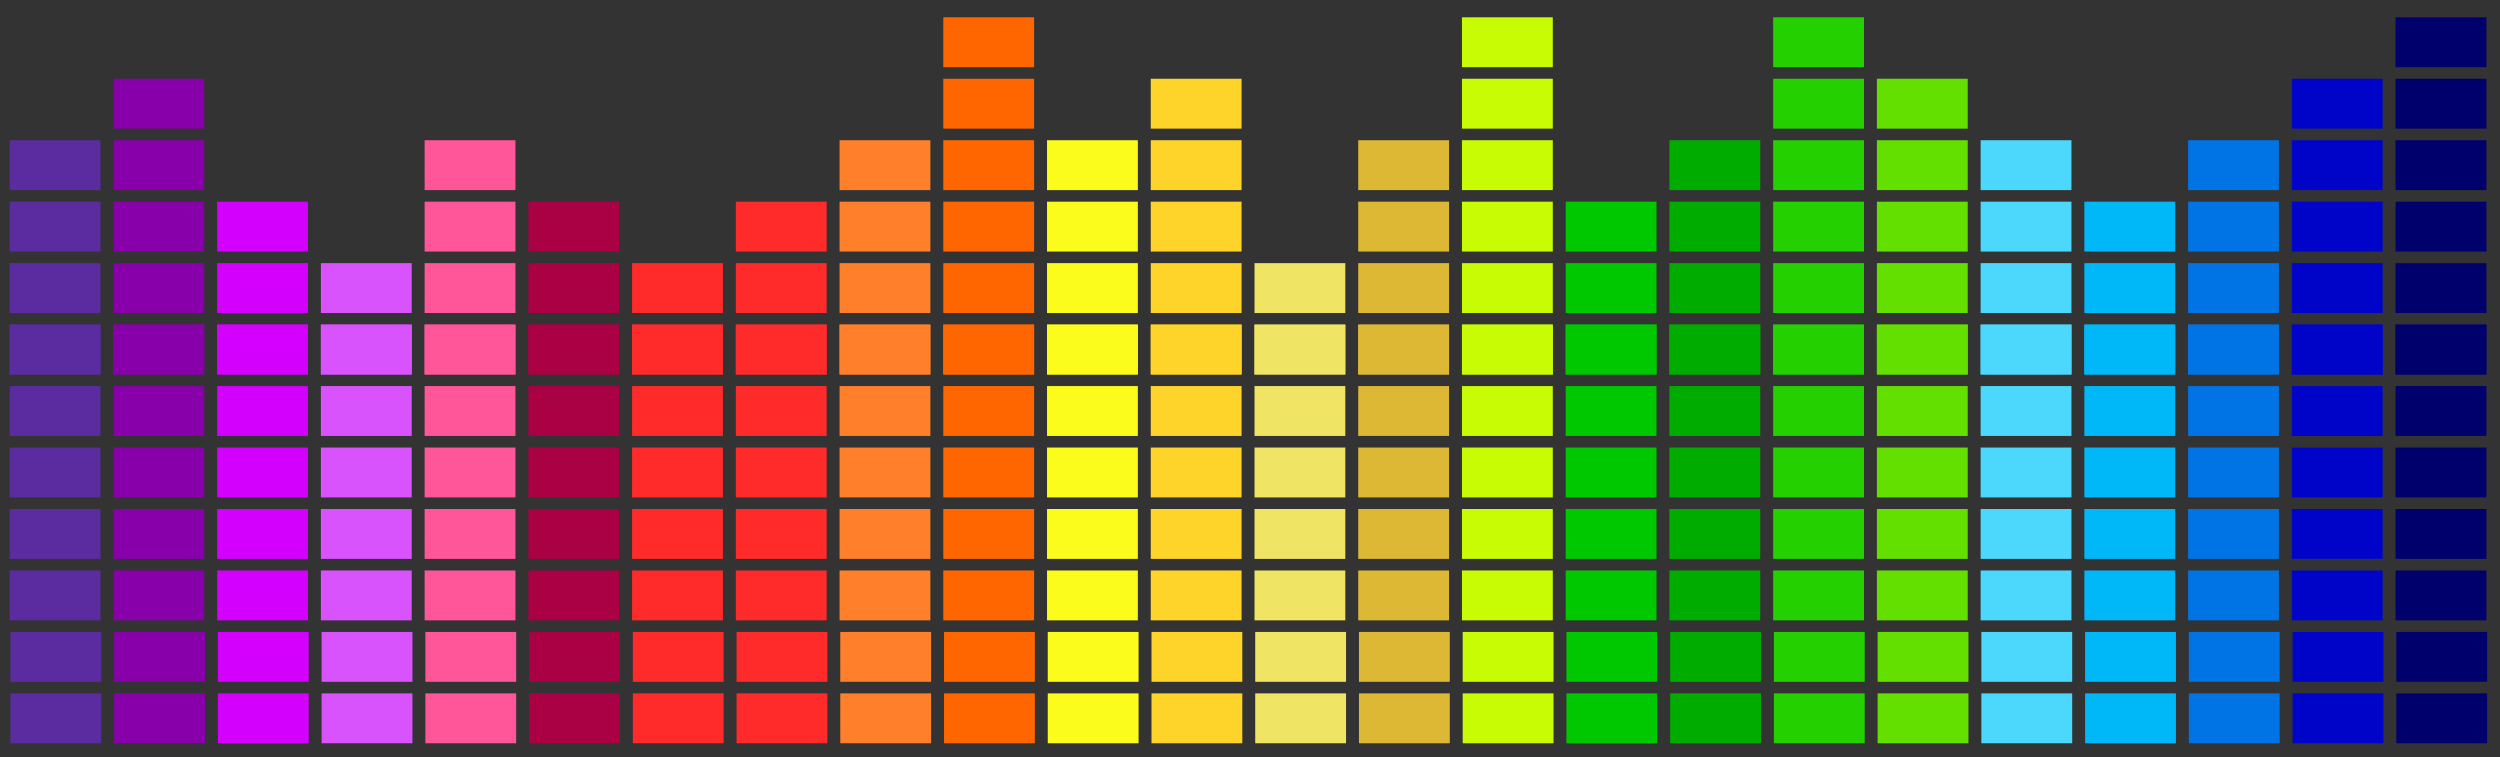 <?xml version="1.0" encoding="UTF-8" standalone="no"?>
<!DOCTYPE svg PUBLIC "-//W3C//DTD SVG 1.1//EN" "http://www.w3.org/Graphics/SVG/1.1/DTD/svg11.dtd">
<svg width="100%" height="100%" viewBox="0 0 1010 306" version="1.1" xmlns="http://www.w3.org/2000/svg" xmlns:xlink="http://www.w3.org/1999/xlink" xml:space="preserve" xmlns:serif="http://www.serif.com/" style="fill-rule:evenodd;clip-rule:evenodd;stroke-linejoin:round;stroke-miterlimit:2;">
    <rect x="0" y="0" width="1010" height="306" fill="#333333" stroke="none"/>
    <g transform="matrix(1,0,0,1,-1868,-2539)">
        <g>
            <g id="equalizer-bottom" serif:id="equalizer bottom" transform="matrix(1,1.22465e-16,1.22465e-16,-1,0,5688.17)">
                <g id="purple">
                </g>
                <g id="purple1" serif:id="purple">
                </g>
                <g id="purple2" serif:id="purple">
                </g>
                <g id="purple3" serif:id="purple">
                </g>
                <g id="purple4" serif:id="purple">
                </g>
                <g id="purple5" serif:id="purple">
                </g>
                <g id="purple6" serif:id="purple">
                </g>
                <g id="purple7" serif:id="purple">
                </g>
                <g id="purple8" serif:id="purple">
                </g>
                <g id="purple9" serif:id="purple">
                </g>
                <g id="purple10" serif:id="purple">
                </g>
                <g id="purple11" serif:id="purple">
                </g>
                <g id="purple12" serif:id="purple">
                </g>
                <g id="purple13" serif:id="purple">
                </g>
                <g id="purple14" serif:id="purple">
                </g>
                <g id="purple15" serif:id="purple">
                </g>
                <g id="purple16" serif:id="purple">
                </g>
                <g id="purple17" serif:id="purple">
                </g>
                <g id="purple18" serif:id="purple">
                </g>
                <g id="purple19" serif:id="purple">
                </g>
                <g id="purple20" serif:id="purple">
                </g>
                <g id="purple21" serif:id="purple">
                </g>
                <g id="purple22" serif:id="purple">
                </g>
                <g id="purple23" serif:id="purple">
                </g>
            </g>
            <g id="equalizer-top" serif:id="equalizer top">
                <g id="purple24" serif:id="purple" transform="matrix(0.984,0,0,1,29.553,0)">
                    <g transform="matrix(0.246,0,0,0.278,1513.14,1996.28)">
                        <rect x="1461.29" y="2959.89" width="151.562" height="72.488" style="fill:rgb(90,44,160);"/>
                    </g>
                    <g transform="matrix(0.246,0,0,0.278,1513.14,1971.45)">
                        <rect x="1461.29" y="2959.89" width="151.562" height="72.488" style="fill:rgb(90,44,160);"/>
                    </g>
                    <g transform="matrix(0.246,0,0,0.278,1512.84,1946.62)">
                        <rect x="1461.29" y="2959.89" width="151.562" height="72.488" style="fill:rgb(90,44,160);"/>
                    </g>
                    <g transform="matrix(0.246,0,0,0.278,1512.84,1921.79)">
                        <rect x="1461.29" y="2959.89" width="151.562" height="72.488" style="fill:rgb(90,44,160);"/>
                    </g>
                    <g transform="matrix(0.246,0,0,0.278,1512.84,1896.96)">
                        <rect x="1461.29" y="2959.89" width="151.562" height="72.488" style="fill:rgb(90,44,160);"/>
                    </g>
                    <g transform="matrix(0.246,0,0,0.278,1512.84,1872.12)">
                        <rect x="1461.29" y="2959.89" width="151.562" height="72.488" style="fill:rgb(90,44,160);"/>
                    </g>
                    <g transform="matrix(0.246,0,0,0.278,1512.84,1847.29)">
                        <rect x="1461.29" y="2959.89" width="151.562" height="72.488" style="fill:rgb(90,44,160);"/>
                    </g>
                    <g transform="matrix(0.246,0,0,0.278,1512.84,1847.29)">
                        <rect x="1461.29" y="2959.89" width="151.562" height="72.488" style="fill:rgb(90,44,160);"/>
                    </g>
                    <g transform="matrix(0.246,0,0,0.278,1512.84,1822.46)">
                        <rect x="1461.29" y="2959.89" width="151.562" height="72.488" style="fill:rgb(90,44,160);"/>
                    </g>
                    <g transform="matrix(0.246,0,0,0.278,1512.84,1797.63)">
                        <rect x="1461.29" y="2959.89" width="151.562" height="72.488" style="fill:rgb(90,44,160);"/>
                    </g>
                    <g transform="matrix(0.246,0,0,0.278,1512.84,1772.8)">
                        <rect x="1461.29" y="2959.89" width="151.562" height="72.488" style="fill:rgb(90,44,160);"/>
                    </g>
                </g>
                <g id="purple25" serif:id="purple" transform="matrix(0.984,0,0,1,155.279,0)">
                    <g transform="matrix(0.246,0,0,0.278,1513.14,1996.28)">
                        <rect x="1461.29" y="2959.89" width="151.562" height="72.488" style="fill:rgb(217,83,253);"/>
                    </g>
                    <g transform="matrix(0.246,0,0,0.278,1513.14,1971.45)">
                        <rect x="1461.29" y="2959.89" width="151.562" height="72.488" style="fill:rgb(217,83,253);"/>
                    </g>
                    <g transform="matrix(0.246,0,0,0.278,1512.84,1946.62)">
                        <rect x="1461.29" y="2959.89" width="151.562" height="72.488" style="fill:rgb(217,83,253);"/>
                    </g>
                    <g transform="matrix(0.246,0,0,0.278,1512.84,1921.79)">
                        <rect x="1461.29" y="2959.89" width="151.562" height="72.488" style="fill:rgb(217,83,253);"/>
                    </g>
                    <g transform="matrix(0.246,0,0,0.278,1512.84,1896.96)">
                        <rect x="1461.29" y="2959.89" width="151.562" height="72.488" style="fill:rgb(217,83,253);"/>
                    </g>
                    <g transform="matrix(0.246,0,0,0.278,1512.84,1872.12)">
                        <rect x="1461.29" y="2959.89" width="151.562" height="72.488" style="fill:rgb(217,83,253);"/>
                    </g>
                    <g transform="matrix(0.246,0,0,0.278,1512.84,1847.29)">
                        <rect x="1461.29" y="2959.89" width="151.562" height="72.488" style="fill:rgb(217,83,253);"/>
                    </g>
                    <g transform="matrix(0.246,0,0,0.278,1512.84,1847.29)">
                        <rect x="1461.29" y="2959.89" width="151.562" height="72.488" style="fill:rgb(217,83,253);"/>
                    </g>
                    <g transform="matrix(0.246,0,0,0.278,1512.84,1822.46)">
                        <rect x="1461.29" y="2959.89" width="151.562" height="72.488" style="fill:rgb(217,83,253);"/>
                    </g>
                </g>
                <g id="purple26" serif:id="purple" transform="matrix(0.984,0,0,1,197.188,0)">
                    <g transform="matrix(0.246,0,0,0.278,1513.14,1996.28)">
                        <rect x="1461.29" y="2959.89" width="151.562" height="72.488" style="fill:rgb(255,85,153);"/>
                    </g>
                    <g transform="matrix(0.246,0,0,0.278,1513.14,1971.45)">
                        <rect x="1461.29" y="2959.89" width="151.562" height="72.488" style="fill:rgb(255,85,153);"/>
                    </g>
                    <g transform="matrix(0.246,0,0,0.278,1512.84,1946.62)">
                        <rect x="1461.29" y="2959.89" width="151.562" height="72.488" style="fill:rgb(255,85,153);"/>
                    </g>
                    <g transform="matrix(0.246,0,0,0.278,1512.84,1921.79)">
                        <rect x="1461.29" y="2959.89" width="151.562" height="72.488" style="fill:rgb(255,85,153);"/>
                    </g>
                    <g transform="matrix(0.246,0,0,0.278,1512.84,1896.96)">
                        <rect x="1461.29" y="2959.89" width="151.562" height="72.488" style="fill:rgb(255,85,153);"/>
                    </g>
                    <g transform="matrix(0.246,0,0,0.278,1512.84,1872.12)">
                        <rect x="1461.29" y="2959.89" width="151.562" height="72.488" style="fill:rgb(255,85,153);"/>
                    </g>
                    <g transform="matrix(0.246,0,0,0.278,1512.84,1847.29)">
                        <rect x="1461.29" y="2959.89" width="151.562" height="72.488" style="fill:rgb(255,85,153);"/>
                    </g>
                    <g transform="matrix(0.246,0,0,0.278,1512.84,1847.29)">
                        <rect x="1461.29" y="2959.89" width="151.562" height="72.488" style="fill:rgb(255,85,153);"/>
                    </g>
                    <g transform="matrix(0.246,0,0,0.278,1512.84,1822.46)">
                        <rect x="1461.29" y="2959.89" width="151.562" height="72.488" style="fill:rgb(255,85,153);"/>
                    </g>
                    <g transform="matrix(0.246,0,0,0.278,1512.84,1797.63)">
                        <rect x="1461.29" y="2959.89" width="151.562" height="72.488" style="fill:rgb(255,85,153);"/>
                    </g>
                    <g transform="matrix(0.246,0,0,0.278,1512.84,1772.8)">
                        <rect x="1461.29" y="2959.89" width="151.562" height="72.488" style="fill:rgb(255,85,153);"/>
                    </g>
                </g>
                <g id="purple27" serif:id="purple" transform="matrix(0.984,0,0,1,239.096,0)">
                    <g transform="matrix(0.246,0,0,0.278,1513.14,1996.28)">
                        <rect x="1461.29" y="2959.89" width="151.562" height="72.488" style="fill:rgb(170,0,68);"/>
                    </g>
                    <g transform="matrix(0.246,0,0,0.278,1513.14,1971.45)">
                        <rect x="1461.29" y="2959.89" width="151.562" height="72.488" style="fill:rgb(170,0,68);"/>
                    </g>
                    <g transform="matrix(0.246,0,0,0.278,1512.84,1946.62)">
                        <rect x="1461.29" y="2959.89" width="151.562" height="72.488" style="fill:rgb(170,0,68);"/>
                    </g>
                    <g transform="matrix(0.246,0,0,0.278,1512.84,1921.79)">
                        <rect x="1461.29" y="2959.89" width="151.562" height="72.488" style="fill:rgb(170,0,68);"/>
                    </g>
                    <g transform="matrix(0.246,0,0,0.278,1512.84,1896.96)">
                        <rect x="1461.29" y="2959.89" width="151.562" height="72.488" style="fill:rgb(170,0,68);"/>
                    </g>
                    <g transform="matrix(0.246,0,0,0.278,1512.84,1872.12)">
                        <rect x="1461.29" y="2959.89" width="151.562" height="72.488" style="fill:rgb(170,0,68);"/>
                    </g>
                    <g transform="matrix(0.246,0,0,0.278,1512.84,1847.29)">
                        <rect x="1461.29" y="2959.89" width="151.562" height="72.488" style="fill:rgb(170,0,68);"/>
                    </g>
                    <g transform="matrix(0.246,0,0,0.278,1512.84,1847.29)">
                        <rect x="1461.29" y="2959.89" width="151.562" height="72.488" style="fill:rgb(170,0,68);"/>
                    </g>
                    <g transform="matrix(0.246,0,0,0.278,1512.84,1822.46)">
                        <rect x="1461.29" y="2959.89" width="151.562" height="72.488" style="fill:rgb(170,0,68);"/>
                    </g>
                    <g transform="matrix(0.246,0,0,0.278,1512.84,1797.63)">
                        <rect x="1461.29" y="2959.89" width="151.562" height="72.488" style="fill:rgb(170,0,68);"/>
                    </g>
                </g>
                <g id="purple28" serif:id="purple" transform="matrix(0.984,0,0,1,281.005,0)">
                    <g transform="matrix(0.246,0,0,0.278,1513.14,1996.28)">
                        <rect x="1461.29" y="2959.89" width="151.562" height="72.488" style="fill:rgb(255,42,42);"/>
                    </g>
                    <g transform="matrix(0.246,0,0,0.278,1513.14,1971.45)">
                        <rect x="1461.29" y="2959.89" width="151.562" height="72.488" style="fill:rgb(255,42,42);"/>
                    </g>
                    <g transform="matrix(0.246,0,0,0.278,1512.84,1946.62)">
                        <rect x="1461.29" y="2959.89" width="151.562" height="72.488" style="fill:rgb(255,42,42);"/>
                    </g>
                    <g transform="matrix(0.246,0,0,0.278,1512.84,1921.79)">
                        <rect x="1461.29" y="2959.89" width="151.562" height="72.488" style="fill:rgb(255,42,42);"/>
                    </g>
                    <g transform="matrix(0.246,0,0,0.278,1512.84,1896.96)">
                        <rect x="1461.29" y="2959.89" width="151.562" height="72.488" style="fill:rgb(255,42,42);"/>
                    </g>
                    <g transform="matrix(0.246,0,0,0.278,1512.84,1872.12)">
                        <rect x="1461.29" y="2959.89" width="151.562" height="72.488" style="fill:rgb(255,42,42);"/>
                    </g>
                    <g transform="matrix(0.246,0,0,0.278,1512.84,1847.29)">
                        <rect x="1461.29" y="2959.89" width="151.562" height="72.488" style="fill:rgb(255,42,42);"/>
                    </g>
                    <g transform="matrix(0.246,0,0,0.278,1512.84,1847.29)">
                        <rect x="1461.29" y="2959.89" width="151.562" height="72.488" style="fill:rgb(255,42,42);"/>
                    </g>
                    <g transform="matrix(0.246,0,0,0.278,1512.84,1822.46)">
                        <rect x="1461.29" y="2959.89" width="151.562" height="72.488" style="fill:rgb(255,42,42);"/>
                    </g>
                </g>
                <g id="purple29" serif:id="purple" transform="matrix(0.984,0,0,1,322.914,0)">
                    <g transform="matrix(0.246,0,0,0.278,1513.14,1996.28)">
                        <rect x="1461.29" y="2959.89" width="151.562" height="72.488" style="fill:rgb(255,42,42);"/>
                    </g>
                    <g transform="matrix(0.246,0,0,0.278,1513.14,1971.45)">
                        <rect x="1461.29" y="2959.89" width="151.562" height="72.488" style="fill:rgb(255,42,42);"/>
                    </g>
                    <g transform="matrix(0.246,0,0,0.278,1512.84,1946.62)">
                        <rect x="1461.29" y="2959.89" width="151.562" height="72.488" style="fill:rgb(255,42,42);"/>
                    </g>
                    <g transform="matrix(0.246,0,0,0.278,1512.84,1921.79)">
                        <rect x="1461.29" y="2959.89" width="151.562" height="72.488" style="fill:rgb(255,42,42);"/>
                    </g>
                    <g transform="matrix(0.246,0,0,0.278,1512.84,1896.96)">
                        <rect x="1461.29" y="2959.89" width="151.562" height="72.488" style="fill:rgb(255,42,42);"/>
                    </g>
                    <g transform="matrix(0.246,0,0,0.278,1512.84,1872.12)">
                        <rect x="1461.29" y="2959.89" width="151.562" height="72.488" style="fill:rgb(255,42,42);"/>
                    </g>
                    <g transform="matrix(0.246,0,0,0.278,1512.84,1847.29)">
                        <rect x="1461.29" y="2959.89" width="151.562" height="72.488" style="fill:rgb(255,42,42);"/>
                    </g>
                    <g transform="matrix(0.246,0,0,0.278,1512.84,1847.29)">
                        <rect x="1461.29" y="2959.89" width="151.562" height="72.488" style="fill:rgb(255,42,42);"/>
                    </g>
                    <g transform="matrix(0.246,0,0,0.278,1512.84,1822.46)">
                        <rect x="1461.29" y="2959.89" width="151.562" height="72.488" style="fill:rgb(255,42,42);"/>
                    </g>
                    <g transform="matrix(0.246,0,0,0.278,1512.84,1797.63)">
                        <rect x="1461.29" y="2959.89" width="151.562" height="72.488" style="fill:rgb(255,42,42);"/>
                    </g>
                </g>
                <g id="purple30" serif:id="purple" transform="matrix(0.984,0,0,1,364.822,0)">
                    <g transform="matrix(0.246,0,0,0.278,1513.14,1996.28)">
                        <rect x="1461.29" y="2959.89" width="151.562" height="72.488" style="fill:rgb(255,127,42);"/>
                    </g>
                    <g transform="matrix(0.246,0,0,0.278,1513.14,1971.45)">
                        <rect x="1461.29" y="2959.89" width="151.562" height="72.488" style="fill:rgb(255,127,42);"/>
                    </g>
                    <g transform="matrix(0.246,0,0,0.278,1512.84,1946.62)">
                        <rect x="1461.29" y="2959.89" width="151.562" height="72.488" style="fill:rgb(255,127,42);"/>
                    </g>
                    <g transform="matrix(0.246,0,0,0.278,1512.84,1921.79)">
                        <rect x="1461.29" y="2959.89" width="151.562" height="72.488" style="fill:rgb(255,127,42);"/>
                    </g>
                    <g transform="matrix(0.246,0,0,0.278,1512.84,1896.96)">
                        <rect x="1461.29" y="2959.89" width="151.562" height="72.488" style="fill:rgb(255,127,42);"/>
                    </g>
                    <g transform="matrix(0.246,0,0,0.278,1512.84,1872.12)">
                        <rect x="1461.29" y="2959.89" width="151.562" height="72.488" style="fill:rgb(255,127,42);"/>
                    </g>
                    <g transform="matrix(0.246,0,0,0.278,1512.84,1847.29)">
                        <rect x="1461.29" y="2959.89" width="151.562" height="72.488" style="fill:rgb(255,127,42);"/>
                    </g>
                    <g transform="matrix(0.246,0,0,0.278,1512.84,1847.29)">
                        <rect x="1461.29" y="2959.89" width="151.562" height="72.488" style="fill:rgb(255,127,42);"/>
                    </g>
                    <g transform="matrix(0.246,0,0,0.278,1512.84,1822.46)">
                        <rect x="1461.29" y="2959.89" width="151.562" height="72.488" style="fill:rgb(255,127,42);"/>
                    </g>
                    <g transform="matrix(0.246,0,0,0.278,1512.84,1797.63)">
                        <rect x="1461.29" y="2959.89" width="151.562" height="72.488" style="fill:rgb(255,127,42);"/>
                    </g>
                    <g transform="matrix(0.246,0,0,0.278,1512.84,1772.8)">
                        <rect x="1461.29" y="2959.89" width="151.562" height="72.488" style="fill:rgb(255,127,42);"/>
                    </g>
                </g>
                <g id="purple31" serif:id="purple" transform="matrix(0.984,0,0,1,71.462,0)">
                    <g transform="matrix(0.246,0,0,0.278,1513.14,1996.28)">
                        <rect x="1461.29" y="2959.89" width="151.562" height="72.488" style="fill:rgb(135,0,169);"/>
                    </g>
                    <g transform="matrix(0.246,0,0,0.278,1513.14,1971.45)">
                        <rect x="1461.29" y="2959.89" width="151.562" height="72.488" style="fill:rgb(135,0,169);"/>
                    </g>
                    <g transform="matrix(0.246,0,0,0.278,1512.84,1946.62)">
                        <rect x="1461.29" y="2959.89" width="151.562" height="72.488" style="fill:rgb(135,0,169);"/>
                    </g>
                    <g transform="matrix(0.246,0,0,0.278,1512.84,1921.79)">
                        <rect x="1461.29" y="2959.89" width="151.562" height="72.488" style="fill:rgb(135,0,169);"/>
                    </g>
                    <g transform="matrix(0.246,0,0,0.278,1512.84,1896.96)">
                        <rect x="1461.29" y="2959.89" width="151.562" height="72.488" style="fill:rgb(135,0,169);"/>
                    </g>
                    <g transform="matrix(0.246,0,0,0.278,1512.84,1872.12)">
                        <rect x="1461.29" y="2959.89" width="151.562" height="72.488" style="fill:rgb(135,0,169);"/>
                    </g>
                    <g transform="matrix(0.246,0,0,0.278,1512.84,1847.29)">
                        <rect x="1461.29" y="2959.89" width="151.562" height="72.488" style="fill:rgb(135,0,169);"/>
                    </g>
                    <g transform="matrix(0.246,0,0,0.278,1512.84,1847.29)">
                        <rect x="1461.29" y="2959.89" width="151.562" height="72.488" style="fill:rgb(135,0,169);"/>
                    </g>
                    <g transform="matrix(0.246,0,0,0.278,1512.84,1822.46)">
                        <rect x="1461.29" y="2959.89" width="151.562" height="72.488" style="fill:rgb(135,0,169);"/>
                    </g>
                    <g transform="matrix(0.246,0,0,0.278,1512.84,1797.63)">
                        <rect x="1461.29" y="2959.89" width="151.562" height="72.488" style="fill:rgb(135,0,169);"/>
                    </g>
                    <g transform="matrix(0.246,0,0,0.278,1512.84,1772.8)">
                        <rect x="1461.29" y="2959.89" width="151.562" height="72.488" style="fill:rgb(135,0,169);"/>
                    </g>
                    <g transform="matrix(0.246,0,0,0.278,1512.84,1747.97)">
                        <rect x="1461.29" y="2959.89" width="151.562" height="72.488" style="fill:rgb(135,0,169);"/>
                    </g>
                </g>
                <g id="purple32" serif:id="purple" transform="matrix(0.984,0,0,1,113.37,0)">
                    <g transform="matrix(0.246,0,0,0.278,1513.14,1996.28)">
                        <rect x="1461.29" y="2959.89" width="151.562" height="72.488" style="fill:rgb(212,0,253);"/>
                    </g>
                    <g transform="matrix(0.246,0,0,0.278,1513.14,1971.45)">
                        <rect x="1461.29" y="2959.89" width="151.562" height="72.488" style="fill:rgb(212,0,253);"/>
                    </g>
                    <g transform="matrix(0.246,0,0,0.278,1512.84,1946.62)">
                        <rect x="1461.29" y="2959.89" width="151.562" height="72.488" style="fill:rgb(212,0,253);"/>
                    </g>
                    <g transform="matrix(0.246,0,0,0.278,1512.84,1921.79)">
                        <rect x="1461.29" y="2959.89" width="151.562" height="72.488" style="fill:rgb(212,0,253);"/>
                    </g>
                    <g transform="matrix(0.246,0,0,0.278,1512.84,1896.96)">
                        <rect x="1461.29" y="2959.89" width="151.562" height="72.488" style="fill:rgb(212,0,253);"/>
                    </g>
                    <g transform="matrix(0.246,0,0,0.278,1512.84,1872.12)">
                        <rect x="1461.29" y="2959.89" width="151.562" height="72.488" style="fill:rgb(212,0,253);"/>
                    </g>
                    <g transform="matrix(0.246,0,0,0.278,1512.84,1847.29)">
                        <rect x="1461.29" y="2959.89" width="151.562" height="72.488" style="fill:rgb(212,0,253);"/>
                    </g>
                    <g transform="matrix(0.246,0,0,0.278,1512.84,1847.29)">
                        <rect x="1461.29" y="2959.89" width="151.562" height="72.488" style="fill:rgb(212,0,253);"/>
                    </g>
                    <g transform="matrix(0.246,0,0,0.278,1512.84,1822.46)">
                        <rect x="1461.29" y="2959.89" width="151.562" height="72.488" style="fill:rgb(212,0,253);"/>
                    </g>
                    <g transform="matrix(0.246,0,0,0.278,1512.84,1797.63)">
                        <rect x="1461.29" y="2959.89" width="151.562" height="72.488" style="fill:rgb(212,0,253);"/>
                    </g>
                </g>
                <g id="purple33" serif:id="purple" transform="matrix(0.984,0,0,1,406.731,0)">
                    <g transform="matrix(0.246,0,0,0.278,1513.14,1996.28)">
                        <rect x="1461.29" y="2959.89" width="151.562" height="72.488" style="fill:rgb(255,102,0);"/>
                    </g>
                    <g transform="matrix(0.246,0,0,0.278,1513.14,1971.45)">
                        <rect x="1461.29" y="2959.89" width="151.562" height="72.488" style="fill:rgb(255,102,0);"/>
                    </g>
                    <g transform="matrix(0.246,0,0,0.278,1512.84,1946.62)">
                        <rect x="1461.29" y="2959.89" width="151.562" height="72.488" style="fill:rgb(255,102,0);"/>
                    </g>
                    <g transform="matrix(0.246,0,0,0.278,1512.84,1921.79)">
                        <rect x="1461.29" y="2959.89" width="151.562" height="72.488" style="fill:rgb(255,102,0);"/>
                    </g>
                    <g transform="matrix(0.246,0,0,0.278,1512.84,1896.96)">
                        <rect x="1461.29" y="2959.89" width="151.562" height="72.488" style="fill:rgb(255,102,0);"/>
                    </g>
                    <g transform="matrix(0.246,0,0,0.278,1512.84,1872.12)">
                        <rect x="1461.29" y="2959.89" width="151.562" height="72.488" style="fill:rgb(255,102,0);"/>
                    </g>
                    <g transform="matrix(0.246,0,0,0.278,1512.84,1847.29)">
                        <rect x="1461.29" y="2959.89" width="151.562" height="72.488" style="fill:rgb(255,102,0);"/>
                    </g>
                    <g transform="matrix(0.246,0,0,0.278,1512.84,1847.29)">
                        <rect x="1461.29" y="2959.89" width="151.562" height="72.488" style="fill:rgb(255,102,0);"/>
                    </g>
                    <g transform="matrix(0.246,0,0,0.278,1512.84,1822.46)">
                        <rect x="1461.29" y="2959.89" width="151.562" height="72.488" style="fill:rgb(255,102,0);"/>
                    </g>
                    <g transform="matrix(0.246,0,0,0.278,1512.84,1797.63)">
                        <rect x="1461.29" y="2959.89" width="151.562" height="72.488" style="fill:rgb(255,102,0);"/>
                    </g>
                    <g transform="matrix(0.246,0,0,0.278,1512.84,1772.8)">
                        <rect x="1461.29" y="2959.89" width="151.562" height="72.488" style="fill:rgb(255,102,0);"/>
                    </g>
                    <g transform="matrix(0.246,0,0,0.278,1512.84,1747.97)">
                        <rect x="1461.29" y="2959.89" width="151.562" height="72.488" style="fill:rgb(255,102,0);"/>
                    </g>
                    <g transform="matrix(0.246,0,0,0.278,1512.84,1723.14)">
                        <rect x="1461.29" y="2959.89" width="151.562" height="72.488" style="fill:rgb(255,102,0);"/>
                    </g>
                </g>
                <g id="purple34" serif:id="purple" transform="matrix(0.984,0,0,1,532.457,0)">
                    <g transform="matrix(0.246,0,0,0.278,1513.14,1996.28)">
                        <rect x="1461.29" y="2959.89" width="151.562" height="72.488" style="fill:rgb(240,228,100);"/>
                    </g>
                    <g transform="matrix(0.246,0,0,0.278,1513.14,1971.45)">
                        <rect x="1461.29" y="2959.89" width="151.562" height="72.488" style="fill:rgb(240,228,100);"/>
                    </g>
                    <g transform="matrix(0.246,0,0,0.278,1512.84,1946.62)">
                        <rect x="1461.29" y="2959.89" width="151.562" height="72.488" style="fill:rgb(240,228,100);"/>
                    </g>
                    <g transform="matrix(0.246,0,0,0.278,1512.84,1921.79)">
                        <rect x="1461.29" y="2959.89" width="151.562" height="72.488" style="fill:rgb(240,228,100);"/>
                    </g>
                    <g transform="matrix(0.246,0,0,0.278,1512.84,1896.96)">
                        <rect x="1461.29" y="2959.89" width="151.562" height="72.488" style="fill:rgb(240,228,100);"/>
                    </g>
                    <g transform="matrix(0.246,0,0,0.278,1512.84,1872.12)">
                        <rect x="1461.29" y="2959.89" width="151.562" height="72.488" style="fill:rgb(240,228,100);"/>
                    </g>
                    <g transform="matrix(0.246,0,0,0.278,1512.84,1847.29)">
                        <rect x="1461.29" y="2959.89" width="151.562" height="72.488" style="fill:rgb(240,228,100);"/>
                    </g>
                    <g transform="matrix(0.246,0,0,0.278,1512.84,1847.29)">
                        <rect x="1461.29" y="2959.89" width="151.562" height="72.488" style="fill:rgb(240,228,100);"/>
                    </g>
                    <g transform="matrix(0.246,0,0,0.278,1512.84,1822.46)">
                        <rect x="1461.29" y="2959.89" width="151.562" height="72.488" style="fill:rgb(240,228,100);"/>
                    </g>
                </g>
                <g id="purple35" serif:id="purple" transform="matrix(0.984,0,0,1,574.366,0)">
                    <g transform="matrix(0.246,0,0,0.278,1513.14,1996.28)">
                        <rect x="1461.29" y="2959.89" width="151.562" height="72.488" style="fill:rgb(220,184,52);"/>
                    </g>
                    <g transform="matrix(0.246,0,0,0.278,1513.14,1971.45)">
                        <rect x="1461.29" y="2959.89" width="151.562" height="72.488" style="fill:rgb(220,184,52);"/>
                    </g>
                    <g transform="matrix(0.246,0,0,0.278,1512.84,1946.62)">
                        <rect x="1461.29" y="2959.89" width="151.562" height="72.488" style="fill:rgb(220,184,52);"/>
                    </g>
                    <g transform="matrix(0.246,0,0,0.278,1512.84,1921.79)">
                        <rect x="1461.29" y="2959.89" width="151.562" height="72.488" style="fill:rgb(220,184,52);"/>
                    </g>
                    <g transform="matrix(0.246,0,0,0.278,1512.84,1896.96)">
                        <rect x="1461.29" y="2959.89" width="151.562" height="72.488" style="fill:rgb(220,184,52);"/>
                    </g>
                    <g transform="matrix(0.246,0,0,0.278,1512.84,1872.12)">
                        <rect x="1461.29" y="2959.89" width="151.562" height="72.488" style="fill:rgb(220,184,52);"/>
                    </g>
                    <g transform="matrix(0.246,0,0,0.278,1512.84,1847.29)">
                        <rect x="1461.29" y="2959.89" width="151.562" height="72.488" style="fill:rgb(220,184,52);"/>
                    </g>
                    <g transform="matrix(0.246,0,0,0.278,1512.84,1847.29)">
                        <rect x="1461.29" y="2959.89" width="151.562" height="72.488" style="fill:rgb(220,184,52);"/>
                    </g>
                    <g transform="matrix(0.246,0,0,0.278,1512.84,1822.46)">
                        <rect x="1461.29" y="2959.89" width="151.562" height="72.488" style="fill:rgb(220,184,52);"/>
                    </g>
                    <g transform="matrix(0.246,0,0,0.278,1512.84,1797.63)">
                        <rect x="1461.29" y="2959.89" width="151.562" height="72.488" style="fill:rgb(220,184,52);"/>
                    </g>
                    <g transform="matrix(0.246,0,0,0.278,1512.84,1772.8)">
                        <rect x="1461.29" y="2959.89" width="151.562" height="72.488" style="fill:rgb(220,184,52);"/>
                    </g>
                </g>
                <g id="purple36" serif:id="purple" transform="matrix(0.984,0,0,1,616.275,0)">
                    <g transform="matrix(0.246,0,0,0.278,1513.14,1996.28)">
                        <rect x="1461.29" y="2959.89" width="151.562" height="72.488" style="fill:rgb(200,252,4);"/>
                    </g>
                    <g transform="matrix(0.246,0,0,0.278,1513.14,1971.45)">
                        <rect x="1461.29" y="2959.89" width="151.562" height="72.488" style="fill:rgb(200,252,4);"/>
                    </g>
                    <g transform="matrix(0.246,0,0,0.278,1512.84,1946.62)">
                        <rect x="1461.29" y="2959.89" width="151.562" height="72.488" style="fill:rgb(200,252,4);"/>
                    </g>
                    <g transform="matrix(0.246,0,0,0.278,1512.84,1921.79)">
                        <rect x="1461.29" y="2959.89" width="151.562" height="72.488" style="fill:rgb(200,252,4);"/>
                    </g>
                    <g transform="matrix(0.246,0,0,0.278,1512.84,1896.96)">
                        <rect x="1461.29" y="2959.89" width="151.562" height="72.488" style="fill:rgb(200,252,4);"/>
                    </g>
                    <g transform="matrix(0.246,0,0,0.278,1512.84,1872.12)">
                        <rect x="1461.29" y="2959.89" width="151.562" height="72.488" style="fill:rgb(200,252,4);"/>
                    </g>
                    <g transform="matrix(0.246,0,0,0.278,1512.84,1847.29)">
                        <rect x="1461.29" y="2959.89" width="151.562" height="72.488" style="fill:rgb(200,252,4);"/>
                    </g>
                    <g transform="matrix(0.246,0,0,0.278,1512.84,1847.29)">
                        <rect x="1461.29" y="2959.89" width="151.562" height="72.488" style="fill:rgb(200,252,4);"/>
                    </g>
                    <g transform="matrix(0.246,0,0,0.278,1512.84,1822.46)">
                        <rect x="1461.29" y="2959.89" width="151.562" height="72.488" style="fill:rgb(200,252,4);"/>
                    </g>
                    <g transform="matrix(0.246,0,0,0.278,1512.84,1797.63)">
                        <rect x="1461.29" y="2959.89" width="151.562" height="72.488" style="fill:rgb(200,252,4);"/>
                    </g>
                    <g transform="matrix(0.246,0,0,0.278,1512.84,1772.8)">
                        <rect x="1461.29" y="2959.89" width="151.562" height="72.488" style="fill:rgb(200,252,4);"/>
                    </g>
                    <g transform="matrix(0.246,0,0,0.278,1512.84,1747.97)">
                        <rect x="1461.29" y="2959.89" width="151.562" height="72.488" style="fill:rgb(200,252,4);"/>
                    </g>
                    <g transform="matrix(0.246,0,0,0.278,1512.84,1723.14)">
                        <rect x="1461.29" y="2959.89" width="151.562" height="72.488" style="fill:rgb(200,252,4);"/>
                    </g>
                </g>
                <g id="purple37" serif:id="purple" transform="matrix(0.984,0,0,1,658.183,0)">
                    <g transform="matrix(0.246,0,0,0.278,1513.14,1996.28)">
                        <rect x="1461.29" y="2959.89" width="151.562" height="72.488" style="fill:rgb(0,200,0);"/>
                    </g>
                    <g transform="matrix(0.246,0,0,0.278,1513.14,1971.45)">
                        <rect x="1461.29" y="2959.89" width="151.562" height="72.488" style="fill:rgb(0,200,0);"/>
                    </g>
                    <g transform="matrix(0.246,0,0,0.278,1512.84,1946.62)">
                        <rect x="1461.29" y="2959.89" width="151.562" height="72.488" style="fill:rgb(0,200,0);"/>
                    </g>
                    <g transform="matrix(0.246,0,0,0.278,1512.84,1921.79)">
                        <rect x="1461.29" y="2959.89" width="151.562" height="72.488" style="fill:rgb(0,200,0);"/>
                    </g>
                    <g transform="matrix(0.246,0,0,0.278,1512.84,1896.96)">
                        <rect x="1461.29" y="2959.89" width="151.562" height="72.488" style="fill:rgb(0,200,0);"/>
                    </g>
                    <g transform="matrix(0.246,0,0,0.278,1512.84,1872.12)">
                        <rect x="1461.29" y="2959.89" width="151.562" height="72.488" style="fill:rgb(0,200,0);"/>
                    </g>
                    <g transform="matrix(0.246,0,0,0.278,1512.84,1847.29)">
                        <rect x="1461.29" y="2959.89" width="151.562" height="72.488" style="fill:rgb(0,200,0);"/>
                    </g>
                    <g transform="matrix(0.246,0,0,0.278,1512.84,1847.29)">
                        <rect x="1461.29" y="2959.89" width="151.562" height="72.488" style="fill:rgb(0,200,0);"/>
                    </g>
                    <g transform="matrix(0.246,0,0,0.278,1512.84,1822.46)">
                        <rect x="1461.29" y="2959.89" width="151.562" height="72.488" style="fill:rgb(0,200,0);"/>
                    </g>
                    <g transform="matrix(0.246,0,0,0.278,1512.84,1797.63)">
                        <rect x="1461.29" y="2959.89" width="151.562" height="72.488" style="fill:rgb(0,200,0);"/>
                    </g>
                </g>
                <g id="purple38" serif:id="purple" transform="matrix(0.984,0,0,1,700.092,0)">
                    <g transform="matrix(0.246,0,0,0.278,1513.14,1996.28)">
                        <rect x="1461.29" y="2959.89" width="151.562" height="72.488" style="fill:rgb(0,172,0);"/>
                    </g>
                    <g transform="matrix(0.246,0,0,0.278,1513.14,1971.45)">
                        <rect x="1461.29" y="2959.89" width="151.562" height="72.488" style="fill:rgb(0,172,0);"/>
                    </g>
                    <g transform="matrix(0.246,0,0,0.278,1512.84,1946.62)">
                        <rect x="1461.29" y="2959.89" width="151.562" height="72.488" style="fill:rgb(0,172,0);"/>
                    </g>
                    <g transform="matrix(0.246,0,0,0.278,1512.84,1921.79)">
                        <rect x="1461.29" y="2959.89" width="151.562" height="72.488" style="fill:rgb(0,172,0);"/>
                    </g>
                    <g transform="matrix(0.246,0,0,0.278,1512.84,1896.96)">
                        <rect x="1461.29" y="2959.89" width="151.562" height="72.488" style="fill:rgb(0,172,0);"/>
                    </g>
                    <g transform="matrix(0.246,0,0,0.278,1512.84,1872.12)">
                        <rect x="1461.29" y="2959.89" width="151.562" height="72.488" style="fill:rgb(0,172,0);"/>
                    </g>
                    <g transform="matrix(0.246,0,0,0.278,1512.84,1847.29)">
                        <rect x="1461.29" y="2959.89" width="151.562" height="72.488" style="fill:rgb(0,172,0);"/>
                    </g>
                    <g transform="matrix(0.246,0,0,0.278,1512.84,1847.29)">
                        <rect x="1461.29" y="2959.89" width="151.562" height="72.488" style="fill:rgb(0,172,0);"/>
                    </g>
                    <g transform="matrix(0.246,0,0,0.278,1512.84,1822.46)">
                        <rect x="1461.29" y="2959.89" width="151.562" height="72.488" style="fill:rgb(0,172,0);"/>
                    </g>
                    <g transform="matrix(0.246,0,0,0.278,1512.84,1797.63)">
                        <rect x="1461.29" y="2959.89" width="151.562" height="72.488" style="fill:rgb(0,172,0);"/>
                    </g>
                    <g transform="matrix(0.246,0,0,0.278,1512.84,1772.8)">
                        <rect x="1461.29" y="2959.89" width="151.562" height="72.488" style="fill:rgb(0,172,0);"/>
                    </g>
                </g>
                <g id="purple39" serif:id="purple" transform="matrix(0.984,0,0,1,742.001,0)">
                    <g transform="matrix(0.246,0,0,0.278,1513.14,1996.28)">
                        <rect x="1461.29" y="2959.89" width="151.562" height="72.488" style="fill:rgb(36,208,0);"/>
                    </g>
                    <g transform="matrix(0.246,0,0,0.278,1513.14,1971.45)">
                        <rect x="1461.29" y="2959.89" width="151.562" height="72.488" style="fill:rgb(36,208,0);"/>
                    </g>
                    <g transform="matrix(0.246,0,0,0.278,1512.84,1946.62)">
                        <rect x="1461.29" y="2959.89" width="151.562" height="72.488" style="fill:rgb(36,208,0);"/>
                    </g>
                    <g transform="matrix(0.246,0,0,0.278,1512.84,1921.79)">
                        <rect x="1461.29" y="2959.89" width="151.562" height="72.488" style="fill:rgb(36,208,0);"/>
                    </g>
                    <g transform="matrix(0.246,0,0,0.278,1512.84,1896.96)">
                        <rect x="1461.29" y="2959.89" width="151.562" height="72.488" style="fill:rgb(36,208,0);"/>
                    </g>
                    <g transform="matrix(0.246,0,0,0.278,1512.84,1872.12)">
                        <rect x="1461.29" y="2959.89" width="151.562" height="72.488" style="fill:rgb(36,208,0);"/>
                    </g>
                    <g transform="matrix(0.246,0,0,0.278,1512.84,1847.29)">
                        <rect x="1461.29" y="2959.89" width="151.562" height="72.488" style="fill:rgb(36,208,0);"/>
                    </g>
                    <g transform="matrix(0.246,0,0,0.278,1512.84,1847.29)">
                        <rect x="1461.29" y="2959.89" width="151.562" height="72.488" style="fill:rgb(36,208,0);"/>
                    </g>
                    <g transform="matrix(0.246,0,0,0.278,1512.84,1822.46)">
                        <rect x="1461.29" y="2959.89" width="151.562" height="72.488" style="fill:rgb(36,208,0);"/>
                    </g>
                    <g transform="matrix(0.246,0,0,0.278,1512.84,1797.63)">
                        <rect x="1461.29" y="2959.89" width="151.562" height="72.488" style="fill:rgb(36,208,0);"/>
                    </g>
                    <g transform="matrix(0.246,0,0,0.278,1512.84,1772.8)">
                        <rect x="1461.29" y="2959.89" width="151.562" height="72.488" style="fill:rgb(36,208,0);"/>
                    </g>
                    <g transform="matrix(0.246,0,0,0.278,1512.84,1747.97)">
                        <rect x="1461.29" y="2959.89" width="151.562" height="72.488" style="fill:rgb(36,208,0);"/>
                    </g>
                    <g transform="matrix(0.246,0,0,0.278,1512.84,1723.14)">
                        <rect x="1461.29" y="2959.89" width="151.562" height="72.488" style="fill:rgb(36,208,0);"/>
                    </g>
                </g>
                <g id="purple40" serif:id="purple" transform="matrix(0.984,0,0,1,448.64,0)">
                    <g transform="matrix(0.246,0,0,0.278,1513.14,1996.28)">
                        <rect x="1461.29" y="2959.89" width="151.562" height="72.488" style="fill:rgb(252,252,28);"/>
                    </g>
                    <g transform="matrix(0.246,0,0,0.278,1513.14,1971.45)">
                        <rect x="1461.29" y="2959.89" width="151.562" height="72.488" style="fill:rgb(252,252,28);"/>
                    </g>
                    <g transform="matrix(0.246,0,0,0.278,1512.84,1946.62)">
                        <rect x="1461.29" y="2959.89" width="151.562" height="72.488" style="fill:rgb(252,252,28);"/>
                    </g>
                    <g transform="matrix(0.246,0,0,0.278,1512.84,1921.79)">
                        <rect x="1461.29" y="2959.89" width="151.562" height="72.488" style="fill:rgb(252,252,28);"/>
                    </g>
                    <g transform="matrix(0.246,0,0,0.278,1512.84,1896.96)">
                        <rect x="1461.29" y="2959.89" width="151.562" height="72.488" style="fill:rgb(252,252,28);"/>
                    </g>
                    <g transform="matrix(0.246,0,0,0.278,1512.84,1872.12)">
                        <rect x="1461.29" y="2959.89" width="151.562" height="72.488" style="fill:rgb(252,252,28);"/>
                    </g>
                    <g transform="matrix(0.246,0,0,0.278,1512.84,1847.29)">
                        <rect x="1461.29" y="2959.89" width="151.562" height="72.488" style="fill:rgb(252,252,28);"/>
                    </g>
                    <g transform="matrix(0.246,0,0,0.278,1512.84,1847.29)">
                        <rect x="1461.29" y="2959.89" width="151.562" height="72.488" style="fill:rgb(252,252,28);"/>
                    </g>
                    <g transform="matrix(0.246,0,0,0.278,1512.84,1822.46)">
                        <rect x="1461.29" y="2959.89" width="151.562" height="72.488" style="fill:rgb(252,252,28);"/>
                    </g>
                    <g transform="matrix(0.246,0,0,0.278,1512.84,1797.63)">
                        <rect x="1461.29" y="2959.89" width="151.562" height="72.488" style="fill:rgb(252,252,28);"/>
                    </g>
                    <g transform="matrix(0.246,0,0,0.278,1512.84,1772.8)">
                        <rect x="1461.29" y="2959.89" width="151.562" height="72.488" style="fill:rgb(252,252,28);"/>
                    </g>
                </g>
                <g id="purple41" serif:id="purple" transform="matrix(0.984,0,0,1,490.549,0)">
                    <g transform="matrix(0.246,0,0,0.278,1513.14,1996.28)">
                        <rect x="1461.29" y="2959.89" width="151.562" height="72.488" style="fill:rgb(255,212,42);"/>
                    </g>
                    <g transform="matrix(0.246,0,0,0.278,1513.14,1971.45)">
                        <rect x="1461.29" y="2959.89" width="151.562" height="72.488" style="fill:rgb(255,212,42);"/>
                    </g>
                    <g transform="matrix(0.246,0,0,0.278,1512.84,1946.62)">
                        <rect x="1461.29" y="2959.89" width="151.562" height="72.488" style="fill:rgb(255,212,42);"/>
                    </g>
                    <g transform="matrix(0.246,0,0,0.278,1512.84,1921.79)">
                        <rect x="1461.29" y="2959.89" width="151.562" height="72.488" style="fill:rgb(255,212,42);"/>
                    </g>
                    <g transform="matrix(0.246,0,0,0.278,1512.84,1896.96)">
                        <rect x="1461.29" y="2959.89" width="151.562" height="72.488" style="fill:rgb(255,212,42);"/>
                    </g>
                    <g transform="matrix(0.246,0,0,0.278,1512.84,1872.12)">
                        <rect x="1461.29" y="2959.89" width="151.562" height="72.488" style="fill:rgb(255,212,42);"/>
                    </g>
                    <g transform="matrix(0.246,0,0,0.278,1512.84,1847.29)">
                        <rect x="1461.29" y="2959.89" width="151.562" height="72.488" style="fill:rgb(255,212,42);"/>
                    </g>
                    <g transform="matrix(0.246,0,0,0.278,1512.84,1847.29)">
                        <rect x="1461.29" y="2959.89" width="151.562" height="72.488" style="fill:rgb(255,212,42);"/>
                    </g>
                    <g transform="matrix(0.246,0,0,0.278,1512.84,1822.46)">
                        <rect x="1461.29" y="2959.89" width="151.562" height="72.488" style="fill:rgb(255,212,42);"/>
                    </g>
                    <g transform="matrix(0.246,0,0,0.278,1512.84,1797.63)">
                        <rect x="1461.29" y="2959.89" width="151.562" height="72.488" style="fill:rgb(255,212,42);"/>
                    </g>
                    <g transform="matrix(0.246,0,0,0.278,1512.84,1772.8)">
                        <rect x="1461.29" y="2959.89" width="151.562" height="72.488" style="fill:rgb(255,212,42);"/>
                    </g>
                    <g transform="matrix(0.246,0,0,0.278,1512.84,1747.97)">
                        <rect x="1461.29" y="2959.89" width="151.562" height="72.488" style="fill:rgb(255,212,42);"/>
                    </g>
                </g>
                <g id="purple42" serif:id="purple" transform="matrix(0.984,0,0,1,783.909,0)">
                    <g transform="matrix(0.246,0,0,0.278,1513.14,1996.28)">
                        <rect x="1461.29" y="2959.89" width="151.562" height="72.488" style="fill:rgb(100,224,0);"/>
                    </g>
                    <g transform="matrix(0.246,0,0,0.278,1513.14,1971.45)">
                        <rect x="1461.29" y="2959.89" width="151.562" height="72.488" style="fill:rgb(100,224,0);"/>
                    </g>
                    <g transform="matrix(0.246,0,0,0.278,1512.84,1946.62)">
                        <rect x="1461.29" y="2959.89" width="151.562" height="72.488" style="fill:rgb(100,224,0);"/>
                    </g>
                    <g transform="matrix(0.246,0,0,0.278,1512.84,1921.79)">
                        <rect x="1461.29" y="2959.89" width="151.562" height="72.488" style="fill:rgb(100,224,0);"/>
                    </g>
                    <g transform="matrix(0.246,0,0,0.278,1512.84,1896.96)">
                        <rect x="1461.29" y="2959.89" width="151.562" height="72.488" style="fill:rgb(100,224,0);"/>
                    </g>
                    <g transform="matrix(0.246,0,0,0.278,1512.84,1872.12)">
                        <rect x="1461.29" y="2959.89" width="151.562" height="72.488" style="fill:rgb(100,224,0);"/>
                    </g>
                    <g transform="matrix(0.246,0,0,0.278,1512.84,1847.29)">
                        <rect x="1461.29" y="2959.89" width="151.562" height="72.488" style="fill:rgb(100,224,0);"/>
                    </g>
                    <g transform="matrix(0.246,0,0,0.278,1512.84,1847.29)">
                        <rect x="1461.29" y="2959.89" width="151.562" height="72.488" style="fill:rgb(100,224,0);"/>
                    </g>
                    <g transform="matrix(0.246,0,0,0.278,1512.84,1822.46)">
                        <rect x="1461.29" y="2959.89" width="151.562" height="72.488" style="fill:rgb(100,224,0);"/>
                    </g>
                    <g transform="matrix(0.246,0,0,0.278,1512.84,1797.63)">
                        <rect x="1461.29" y="2959.89" width="151.562" height="72.488" style="fill:rgb(100,224,0);"/>
                    </g>
                    <g transform="matrix(0.246,0,0,0.278,1512.84,1772.8)">
                        <rect x="1461.29" y="2959.89" width="151.562" height="72.488" style="fill:rgb(100,224,0);"/>
                    </g>
                    <g transform="matrix(0.246,0,0,0.278,1512.84,1747.97)">
                        <rect x="1461.29" y="2959.89" width="151.562" height="72.488" style="fill:rgb(100,224,0);"/>
                    </g>
                </g>
                <g id="purple43" serif:id="purple" transform="matrix(0.984,0,0,1,909.635,0)">
                    <g transform="matrix(0.246,0,0,0.278,1513.14,1996.28)">
                        <rect x="1461.29" y="2959.89" width="151.562" height="72.488" style="fill:rgb(0,116,228);"/>
                    </g>
                    <g transform="matrix(0.246,0,0,0.278,1513.14,1971.45)">
                        <rect x="1461.29" y="2959.89" width="151.562" height="72.488" style="fill:rgb(0,116,228);"/>
                    </g>
                    <g transform="matrix(0.246,0,0,0.278,1512.84,1946.62)">
                        <rect x="1461.29" y="2959.89" width="151.562" height="72.488" style="fill:rgb(0,116,228);"/>
                    </g>
                    <g transform="matrix(0.246,0,0,0.278,1512.84,1921.79)">
                        <rect x="1461.29" y="2959.89" width="151.562" height="72.488" style="fill:rgb(0,116,228);"/>
                    </g>
                    <g transform="matrix(0.246,0,0,0.278,1512.84,1896.96)">
                        <rect x="1461.29" y="2959.89" width="151.562" height="72.488" style="fill:rgb(0,116,228);"/>
                    </g>
                    <g transform="matrix(0.246,0,0,0.278,1512.84,1872.12)">
                        <rect x="1461.29" y="2959.89" width="151.562" height="72.488" style="fill:rgb(0,116,228);"/>
                    </g>
                    <g transform="matrix(0.246,0,0,0.278,1512.84,1847.29)">
                        <rect x="1461.29" y="2959.89" width="151.562" height="72.488" style="fill:rgb(0,116,228);"/>
                    </g>
                    <g transform="matrix(0.246,0,0,0.278,1512.84,1847.29)">
                        <rect x="1461.29" y="2959.89" width="151.562" height="72.488" style="fill:rgb(0,116,228);"/>
                    </g>
                    <g transform="matrix(0.246,0,0,0.278,1512.84,1822.46)">
                        <rect x="1461.29" y="2959.89" width="151.562" height="72.488" style="fill:rgb(0,116,228);"/>
                    </g>
                    <g transform="matrix(0.246,0,0,0.278,1512.84,1797.63)">
                        <rect x="1461.29" y="2959.89" width="151.562" height="72.488" style="fill:rgb(0,116,228);"/>
                    </g>
                    <g transform="matrix(0.246,0,0,0.278,1512.84,1772.8)">
                        <rect x="1461.29" y="2959.89" width="151.562" height="72.488" style="fill:rgb(0,116,228);"/>
                    </g>
                </g>
                <g id="purple44" serif:id="purple" transform="matrix(0.984,0,0,1,951.544,0)">
                    <g transform="matrix(0.246,0,0,0.278,1513.14,1996.28)">
                        <rect x="1461.29" y="2959.89" width="151.562" height="72.488" style="fill:rgb(0,4,200);"/>
                    </g>
                    <g transform="matrix(0.246,0,0,0.278,1513.14,1971.45)">
                        <rect x="1461.29" y="2959.89" width="151.562" height="72.488" style="fill:rgb(0,4,200);"/>
                    </g>
                    <g transform="matrix(0.246,0,0,0.278,1512.84,1946.62)">
                        <rect x="1461.29" y="2959.89" width="151.562" height="72.488" style="fill:rgb(0,4,200);"/>
                    </g>
                    <g transform="matrix(0.246,0,0,0.278,1512.84,1921.79)">
                        <rect x="1461.29" y="2959.89" width="151.562" height="72.488" style="fill:rgb(0,4,200);"/>
                    </g>
                    <g transform="matrix(0.246,0,0,0.278,1512.84,1896.96)">
                        <rect x="1461.29" y="2959.89" width="151.562" height="72.488" style="fill:rgb(0,4,200);"/>
                    </g>
                    <g transform="matrix(0.246,0,0,0.278,1512.84,1872.12)">
                        <rect x="1461.29" y="2959.89" width="151.562" height="72.488" style="fill:rgb(0,4,200);"/>
                    </g>
                    <g transform="matrix(0.246,0,0,0.278,1512.84,1847.29)">
                        <rect x="1461.29" y="2959.89" width="151.562" height="72.488" style="fill:rgb(0,4,200);"/>
                    </g>
                    <g transform="matrix(0.246,0,0,0.278,1512.84,1847.29)">
                        <rect x="1461.29" y="2959.89" width="151.562" height="72.488" style="fill:rgb(0,4,200);"/>
                    </g>
                    <g transform="matrix(0.246,0,0,0.278,1512.84,1822.46)">
                        <rect x="1461.29" y="2959.89" width="151.562" height="72.488" style="fill:rgb(0,4,200);"/>
                    </g>
                    <g transform="matrix(0.246,0,0,0.278,1512.84,1797.63)">
                        <rect x="1461.29" y="2959.89" width="151.562" height="72.488" style="fill:rgb(0,4,200);"/>
                    </g>
                    <g transform="matrix(0.246,0,0,0.278,1512.84,1772.8)">
                        <rect x="1461.29" y="2959.89" width="151.562" height="72.488" style="fill:rgb(0,4,200);"/>
                    </g>
                    <g transform="matrix(0.246,0,0,0.278,1512.84,1747.97)">
                        <rect x="1461.29" y="2959.89" width="151.562" height="72.488" style="fill:rgb(0,4,200);"/>
                    </g>
                </g>
                <g id="purple45" serif:id="purple" transform="matrix(0.984,0,0,1,993.453,0)">
                    <g transform="matrix(0.246,0,0,0.278,1513.14,1996.28)">
                        <rect x="1461.29" y="2959.89" width="151.562" height="72.488" style="fill:rgb(0,0,108);"/>
                    </g>
                    <g transform="matrix(0.246,0,0,0.278,1513.14,1971.45)">
                        <rect x="1461.29" y="2959.89" width="151.562" height="72.488" style="fill:rgb(0,0,108);"/>
                    </g>
                    <g transform="matrix(0.246,0,0,0.278,1512.84,1946.62)">
                        <rect x="1461.29" y="2959.89" width="151.562" height="72.488" style="fill:rgb(0,0,108);"/>
                    </g>
                    <g transform="matrix(0.246,0,0,0.278,1512.84,1921.79)">
                        <rect x="1461.29" y="2959.89" width="151.562" height="72.488" style="fill:rgb(0,0,108);"/>
                    </g>
                    <g transform="matrix(0.246,0,0,0.278,1512.84,1896.96)">
                        <rect x="1461.29" y="2959.89" width="151.562" height="72.488" style="fill:rgb(0,0,108);"/>
                    </g>
                    <g transform="matrix(0.246,0,0,0.278,1512.84,1872.12)">
                        <rect x="1461.29" y="2959.89" width="151.562" height="72.488" style="fill:rgb(0,0,108);"/>
                    </g>
                    <g transform="matrix(0.246,0,0,0.278,1512.84,1847.29)">
                        <rect x="1461.29" y="2959.89" width="151.562" height="72.488" style="fill:rgb(0,0,108);"/>
                    </g>
                    <g transform="matrix(0.246,0,0,0.278,1512.84,1847.29)">
                        <rect x="1461.29" y="2959.89" width="151.562" height="72.488" style="fill:rgb(0,0,108);"/>
                    </g>
                    <g transform="matrix(0.246,0,0,0.278,1512.84,1822.46)">
                        <rect x="1461.29" y="2959.89" width="151.562" height="72.488" style="fill:rgb(0,0,108);"/>
                    </g>
                    <g transform="matrix(0.246,0,0,0.278,1512.84,1797.63)">
                        <rect x="1461.29" y="2959.89" width="151.562" height="72.488" style="fill:rgb(0,0,108);"/>
                    </g>
                    <g transform="matrix(0.246,0,0,0.278,1512.84,1772.8)">
                        <rect x="1461.29" y="2959.89" width="151.562" height="72.488" style="fill:rgb(0,0,108);"/>
                    </g>
                    <g transform="matrix(0.246,0,0,0.278,1512.84,1747.97)">
                        <rect x="1461.29" y="2959.89" width="151.562" height="72.488" style="fill:rgb(0,0,108);"/>
                    </g>
                    <g transform="matrix(0.246,0,0,0.278,1512.84,1723.14)">
                        <rect x="1461.29" y="2959.89" width="151.562" height="72.488" style="fill:rgb(0,0,108);"/>
                    </g>
                </g>
                <g id="purple46" serif:id="purple" transform="matrix(0.984,0,0,1,825.818,0)">
                    <g transform="matrix(0.246,0,0,0.278,1513.14,1996.28)">
                        <rect x="1461.29" y="2959.89" width="151.562" height="72.488" style="fill:rgb(76,216,252);"/>
                    </g>
                    <g transform="matrix(0.246,0,0,0.278,1513.14,1971.45)">
                        <rect x="1461.29" y="2959.89" width="151.562" height="72.488" style="fill:rgb(76,216,252);"/>
                    </g>
                    <g transform="matrix(0.246,0,0,0.278,1512.84,1946.62)">
                        <rect x="1461.29" y="2959.89" width="151.562" height="72.488" style="fill:rgb(76,216,252);"/>
                    </g>
                    <g transform="matrix(0.246,0,0,0.278,1512.84,1921.79)">
                        <rect x="1461.29" y="2959.89" width="151.562" height="72.488" style="fill:rgb(76,216,252);"/>
                    </g>
                    <g transform="matrix(0.246,0,0,0.278,1512.84,1896.96)">
                        <rect x="1461.29" y="2959.89" width="151.562" height="72.488" style="fill:rgb(76,216,252);"/>
                    </g>
                    <g transform="matrix(0.246,0,0,0.278,1512.84,1872.12)">
                        <rect x="1461.29" y="2959.89" width="151.562" height="72.488" style="fill:rgb(76,216,252);"/>
                    </g>
                    <g transform="matrix(0.246,0,0,0.278,1512.84,1847.29)">
                        <rect x="1461.29" y="2959.89" width="151.562" height="72.488" style="fill:rgb(76,216,252);"/>
                    </g>
                    <g transform="matrix(0.246,0,0,0.278,1512.84,1847.29)">
                        <rect x="1461.29" y="2959.89" width="151.562" height="72.488" style="fill:rgb(76,216,252);"/>
                    </g>
                    <g transform="matrix(0.246,0,0,0.278,1512.84,1822.46)">
                        <rect x="1461.29" y="2959.89" width="151.562" height="72.488" style="fill:rgb(76,216,252);"/>
                    </g>
                    <g transform="matrix(0.246,0,0,0.278,1512.84,1797.63)">
                        <rect x="1461.29" y="2959.89" width="151.562" height="72.488" style="fill:rgb(76,216,252);"/>
                    </g>
                    <g transform="matrix(0.246,0,0,0.278,1512.84,1772.8)">
                        <rect x="1461.29" y="2959.89" width="151.562" height="72.488" style="fill:rgb(76,216,252);"/>
                    </g>
                </g>
                <g id="purple47" serif:id="purple" transform="matrix(0.984,0,0,1,867.727,0)">
                    <g transform="matrix(0.246,0,0,0.278,1513.14,1996.28)">
                        <rect x="1461.29" y="2959.89" width="151.562" height="72.488" style="fill:rgb(0,184,248);"/>
                    </g>
                    <g transform="matrix(0.246,0,0,0.278,1513.14,1971.45)">
                        <rect x="1461.29" y="2959.89" width="151.562" height="72.488" style="fill:rgb(0,184,248);"/>
                    </g>
                    <g transform="matrix(0.246,0,0,0.278,1512.84,1946.62)">
                        <rect x="1461.29" y="2959.89" width="151.562" height="72.488" style="fill:rgb(0,184,248);"/>
                    </g>
                    <g transform="matrix(0.246,0,0,0.278,1512.84,1921.79)">
                        <rect x="1461.29" y="2959.89" width="151.562" height="72.488" style="fill:rgb(0,184,248);"/>
                    </g>
                    <g transform="matrix(0.246,0,0,0.278,1512.84,1896.96)">
                        <rect x="1461.29" y="2959.89" width="151.562" height="72.488" style="fill:rgb(0,184,248);"/>
                    </g>
                    <g transform="matrix(0.246,0,0,0.278,1512.84,1872.12)">
                        <rect x="1461.29" y="2959.89" width="151.562" height="72.488" style="fill:rgb(0,184,248);"/>
                    </g>
                    <g transform="matrix(0.246,0,0,0.278,1512.84,1847.29)">
                        <rect x="1461.29" y="2959.89" width="151.562" height="72.488" style="fill:rgb(0,184,248);"/>
                    </g>
                    <g transform="matrix(0.246,0,0,0.278,1512.84,1847.29)">
                        <rect x="1461.29" y="2959.89" width="151.562" height="72.488" style="fill:rgb(0,184,248);"/>
                    </g>
                    <g transform="matrix(0.246,0,0,0.278,1512.84,1822.46)">
                        <rect x="1461.29" y="2959.89" width="151.562" height="72.488" style="fill:rgb(0,184,248);"/>
                    </g>
                    <g transform="matrix(0.246,0,0,0.278,1512.84,1797.63)">
                        <rect x="1461.29" y="2959.89" width="151.562" height="72.488" style="fill:rgb(0,184,248);"/>
                    </g>
                </g>
            </g>
        </g>
    </g>
</svg>
